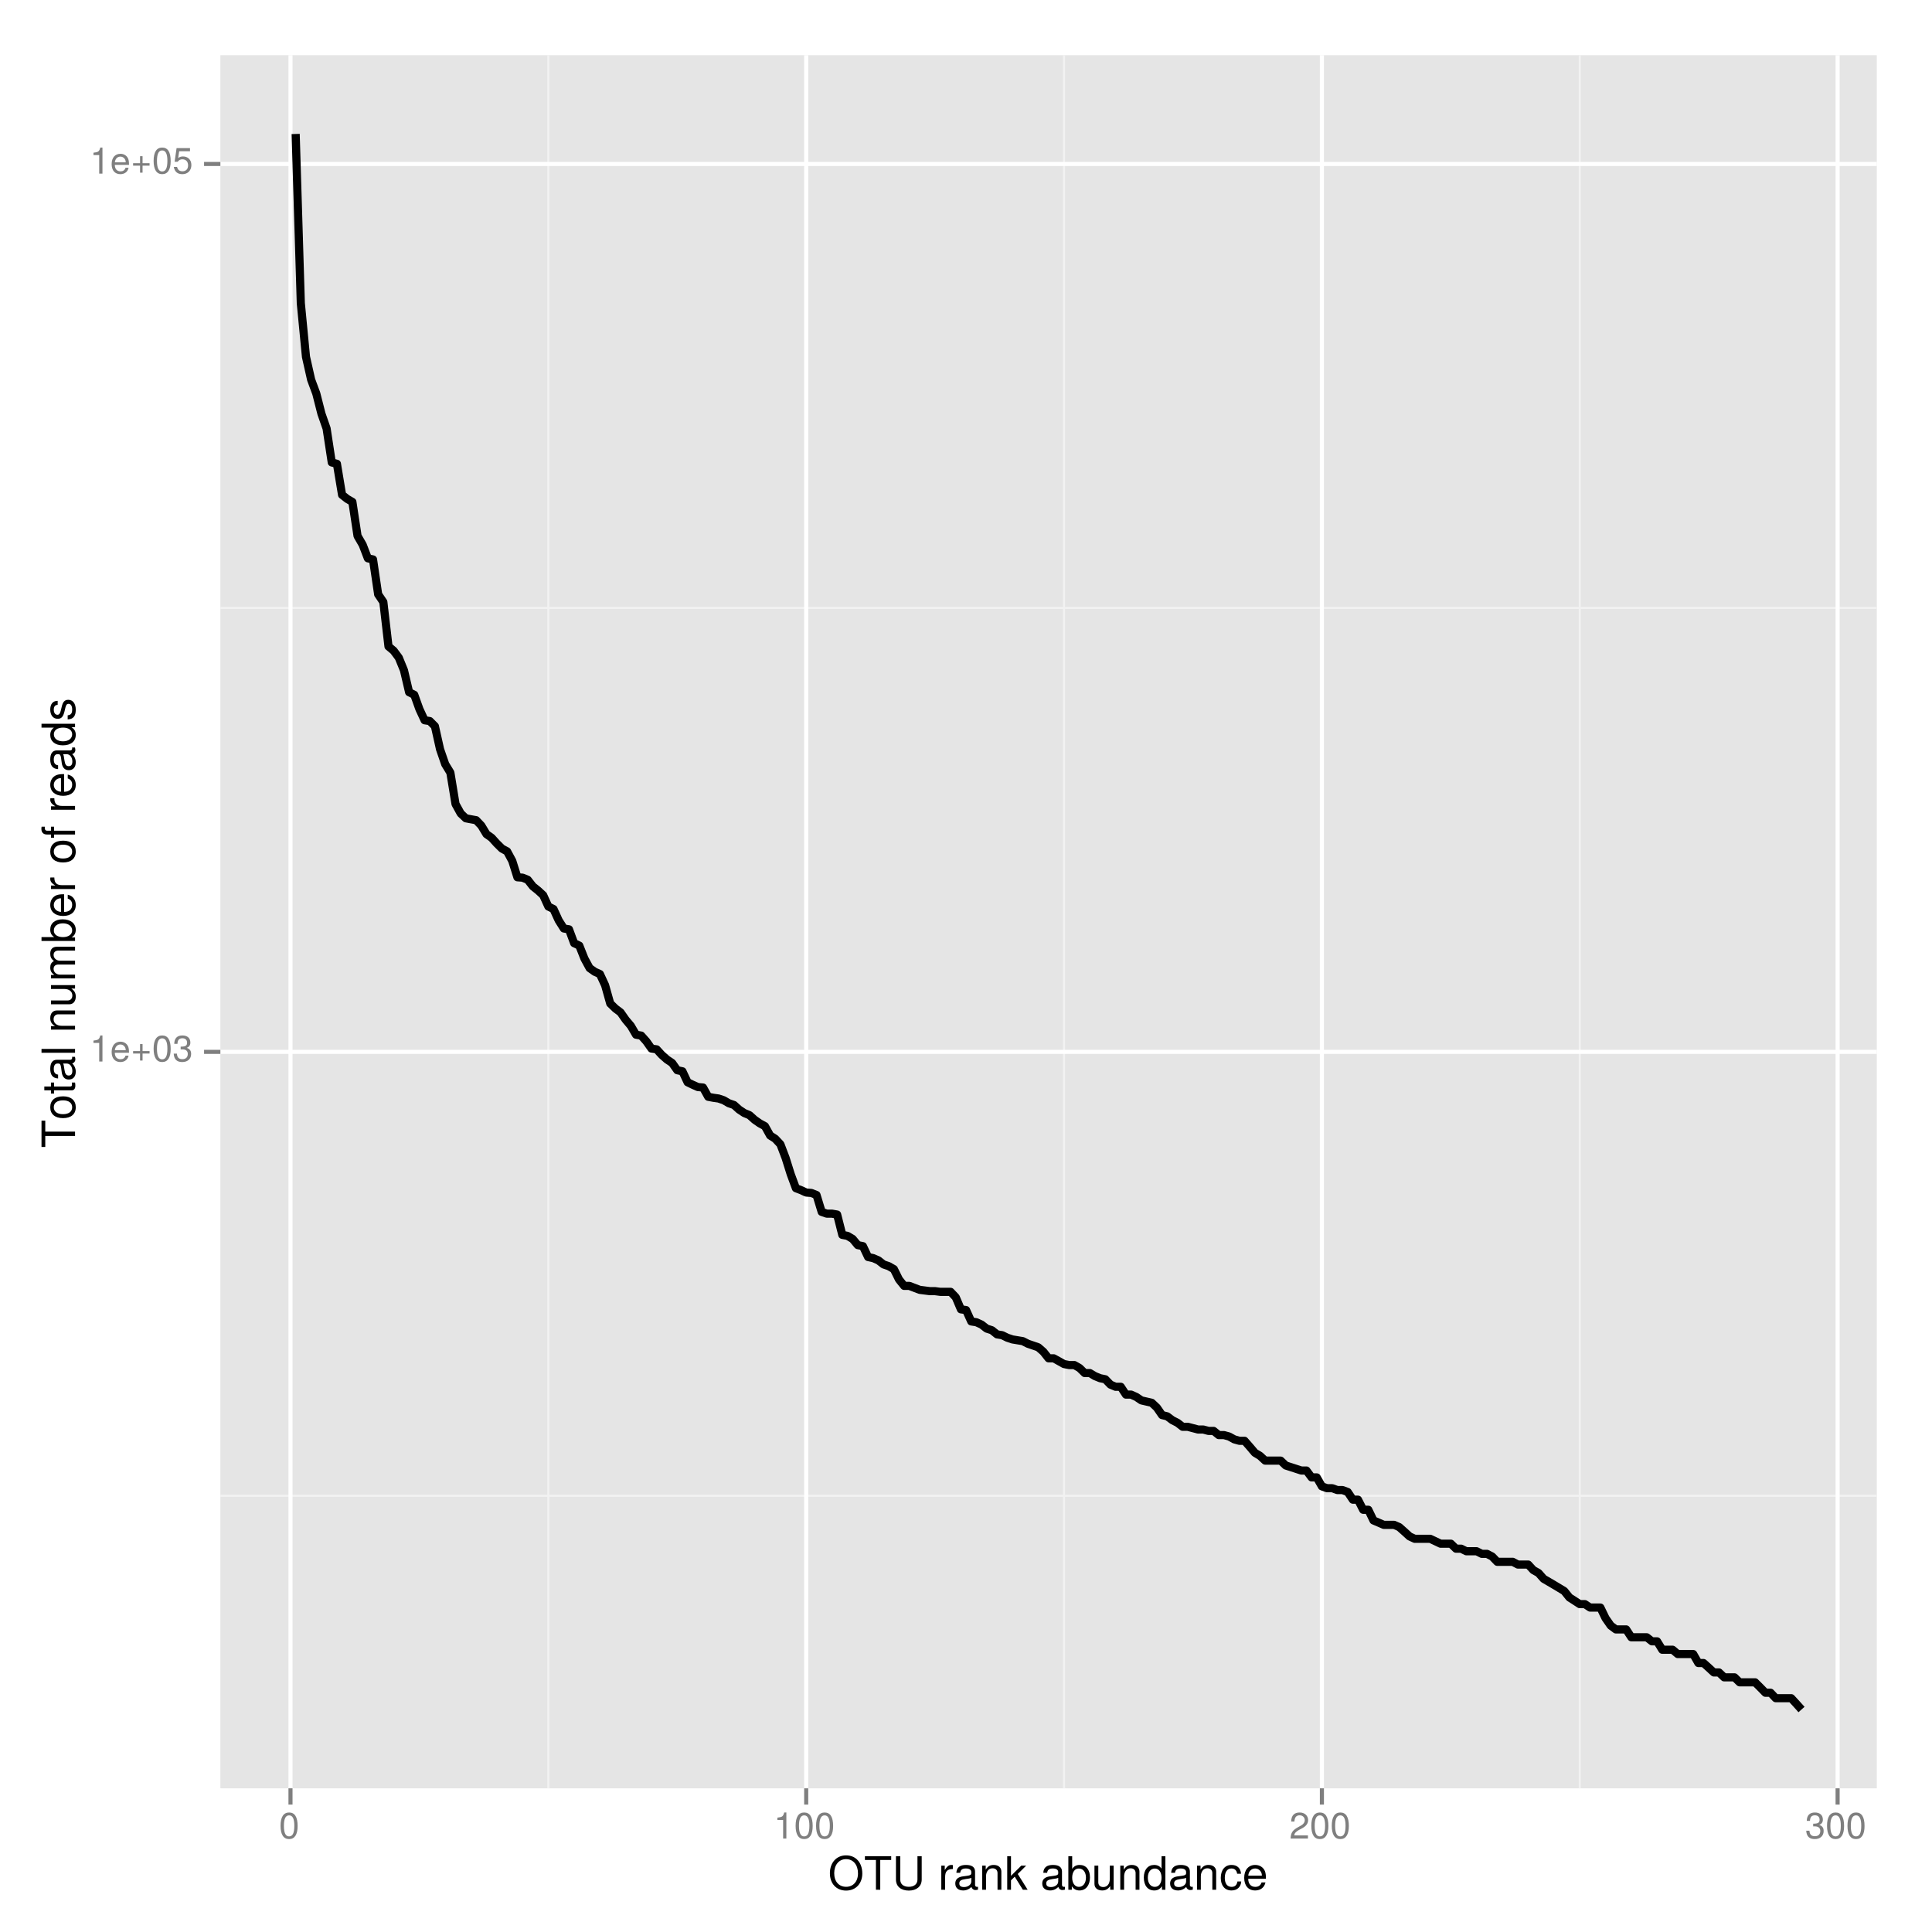 <?xml version="1.0" encoding="UTF-8"?>
<svg xmlns="http://www.w3.org/2000/svg" xmlns:xlink="http://www.w3.org/1999/xlink" width="504pt" height="504pt" viewBox="0 0 504 504" version="1.1">
<defs>
<g>
<symbol overflow="visible" id="glyph0-0">
<path style="stroke:none;" d=""/>
</symbol>
<symbol overflow="visible" id="glyph0-1">
<path style="stroke:none;" d="M 3.328 0 L 3.328 -6.797 L 2.766 -6.797 C 2.469 -5.75 2.281 -5.609 0.984 -5.453 L 0.984 -4.844 L 2.484 -4.844 L 2.484 0 Z "/>
</symbol>
<symbol overflow="visible" id="glyph0-2">
<path style="stroke:none;" d="M 4.922 -2.281 C 4.922 -3.016 4.859 -3.469 4.719 -3.844 C 4.391 -4.672 3.625 -5.172 2.688 -5.172 C 1.281 -5.172 0.391 -4.141 0.391 -2.484 C 0.391 -0.828 1.25 0.141 2.672 0.141 C 3.812 0.141 4.609 -0.516 4.812 -1.531 L 4.016 -1.531 C 3.797 -0.859 3.344 -0.594 2.703 -0.594 C 1.859 -0.594 1.234 -1.125 1.219 -2.281 Z M 4.062 -3 C 4.062 -3 4.062 -2.953 4.062 -2.938 L 1.234 -2.938 C 1.312 -3.828 1.875 -4.438 2.672 -4.438 C 3.469 -4.438 4.062 -3.781 4.062 -3 Z "/>
</symbol>
<symbol overflow="visible" id="glyph0-3">
<path style="stroke:none;" d="M 4.953 -2.078 L 4.953 -2.719 L 3.125 -2.719 L 3.125 -4.547 L 2.469 -4.547 L 2.469 -2.719 L 0.656 -2.719 L 0.656 -2.078 L 2.469 -2.078 L 2.469 -0.25 L 3.125 -0.25 L 3.125 -2.078 Z "/>
</symbol>
<symbol overflow="visible" id="glyph0-4">
<path style="stroke:none;" d="M 4.859 -3.266 C 4.859 -5.625 4.109 -6.797 2.641 -6.797 C 1.172 -6.797 0.406 -5.609 0.406 -3.328 C 0.406 -1.031 1.188 0.141 2.641 0.141 C 4.078 0.141 4.859 -1.031 4.859 -3.266 Z M 4 -3.344 C 4 -1.422 3.562 -0.562 2.625 -0.562 C 1.734 -0.562 1.281 -1.453 1.281 -3.312 C 1.281 -5.188 1.734 -6.047 2.641 -6.047 C 3.547 -6.047 4 -5.172 4 -3.344 Z "/>
</symbol>
<symbol overflow="visible" id="glyph0-5">
<path style="stroke:none;" d="M 4.859 -1.969 C 4.859 -2.797 4.516 -3.281 3.703 -3.562 C 4.344 -3.812 4.656 -4.25 4.656 -4.938 C 4.656 -6.109 3.875 -6.797 2.578 -6.797 C 1.203 -6.797 0.484 -6.047 0.453 -4.609 L 1.297 -4.609 C 1.312 -5.609 1.734 -6.062 2.594 -6.062 C 3.344 -6.062 3.797 -5.625 3.797 -4.906 C 3.797 -4.172 3.469 -3.875 2.125 -3.875 L 2.125 -3.172 L 2.578 -3.172 C 3.516 -3.172 3.984 -2.719 3.984 -1.969 C 3.984 -1.109 3.469 -0.609 2.578 -0.609 C 1.656 -0.609 1.203 -1.062 1.156 -2.047 L 0.312 -2.047 C 0.406 -0.531 1.156 0.141 2.547 0.141 C 3.953 0.141 4.859 -0.688 4.859 -1.969 Z "/>
</symbol>
<symbol overflow="visible" id="glyph0-6">
<path style="stroke:none;" d="M 4.922 -2.25 C 4.922 -3.594 4.031 -4.484 2.719 -4.484 C 2.25 -4.484 1.859 -4.359 1.469 -4.062 L 1.734 -5.828 L 4.562 -5.828 L 4.562 -6.656 L 1.062 -6.656 L 0.547 -3.094 L 1.328 -3.094 C 1.719 -3.562 2.047 -3.734 2.578 -3.734 C 3.484 -3.734 4.062 -3.141 4.062 -2.141 C 4.062 -1.156 3.484 -0.609 2.578 -0.609 C 1.828 -0.609 1.375 -0.984 1.188 -1.75 L 0.328 -1.75 C 0.609 -0.391 1.375 0.141 2.594 0.141 C 3.969 0.141 4.922 -0.812 4.922 -2.25 Z "/>
</symbol>
<symbol overflow="visible" id="glyph0-7">
<path style="stroke:none;" d="M 4.906 -4.812 C 4.906 -5.953 4.016 -6.797 2.719 -6.797 C 1.328 -6.797 0.531 -6.094 0.484 -4.438 L 1.328 -4.438 C 1.391 -5.578 1.859 -6.062 2.703 -6.062 C 3.469 -6.062 4.031 -5.516 4.031 -4.781 C 4.031 -4.25 3.719 -3.797 3.125 -3.438 L 2.234 -2.938 C 0.812 -2.141 0.406 -1.5 0.328 0 L 4.859 0 L 4.859 -0.828 L 1.281 -0.828 C 1.359 -1.391 1.672 -1.75 2.5 -2.234 L 3.469 -2.75 C 4.406 -3.266 4.906 -3.969 4.906 -4.812 Z "/>
</symbol>
<symbol overflow="visible" id="glyph1-0">
<path style="stroke:none;" d=""/>
</symbol>
<symbol overflow="visible" id="glyph1-1">
<path style="stroke:none;" d="M 8.906 -4.234 C 8.906 -7.062 7.234 -8.969 4.672 -8.969 C 2.156 -8.969 0.453 -7.047 0.453 -4.312 C 0.453 -1.578 2.156 0.219 4.688 0.219 C 7.25 0.219 8.906 -1.672 8.906 -4.234 Z M 7.781 -4.266 C 7.781 -2.141 6.531 -0.766 4.688 -0.766 C 2.812 -0.766 1.578 -2.141 1.578 -4.312 C 1.578 -6.469 2.812 -7.984 4.672 -7.984 C 6.562 -7.984 7.781 -6.469 7.781 -4.266 Z "/>
</symbol>
<symbol overflow="visible" id="glyph1-2">
<path style="stroke:none;" d="M 7.109 -7.766 L 7.109 -8.75 L 0.25 -8.75 L 0.25 -7.766 L 3.125 -7.766 L 3.125 0 L 4.25 0 L 4.25 -7.766 Z "/>
</symbol>
<symbol overflow="visible" id="glyph1-3">
<path style="stroke:none;" d="M 7.734 -2.656 L 7.734 -8.75 L 6.625 -8.75 L 6.625 -2.656 C 6.625 -1.484 5.766 -0.766 4.375 -0.766 C 3.062 -0.766 2.141 -1.391 2.141 -2.656 L 2.141 -8.75 L 1.016 -8.75 L 1.016 -2.656 C 1.016 -0.891 2.297 0.219 4.375 0.219 C 6.422 0.219 7.734 -0.906 7.734 -2.656 Z "/>
</symbol>
<symbol overflow="visible" id="glyph1-4">
<path style="stroke:none;" d=""/>
</symbol>
<symbol overflow="visible" id="glyph1-5">
<path style="stroke:none;" d="M 3.859 -5.406 L 3.859 -6.438 C 3.688 -6.453 3.594 -6.469 3.469 -6.469 C 2.812 -6.469 2.328 -6.078 1.75 -5.141 L 1.75 -6.281 L 0.844 -6.281 L 0.844 0 L 1.844 0 L 1.844 -3.266 C 1.844 -4.688 2.297 -5.391 3.859 -5.406 Z "/>
</symbol>
<symbol overflow="visible" id="glyph1-6">
<path style="stroke:none;" d="M 6.422 -0.031 L 6.422 -0.781 C 6.312 -0.75 6.266 -0.75 6.203 -0.75 C 5.859 -0.75 5.656 -0.938 5.656 -1.25 L 5.656 -4.75 C 5.656 -5.875 4.844 -6.469 3.297 -6.469 C 1.781 -6.469 0.844 -5.875 0.781 -4.422 L 1.781 -4.422 C 1.875 -5.203 2.328 -5.547 3.266 -5.547 C 4.156 -5.547 4.672 -5.203 4.672 -4.609 L 4.672 -4.344 C 4.672 -3.922 4.422 -3.75 3.625 -3.641 C 2.203 -3.469 1.984 -3.422 1.609 -3.266 C 0.875 -2.969 0.5 -2.406 0.5 -1.625 C 0.5 -0.484 1.297 0.188 2.562 0.188 C 3.375 0.188 4.156 -0.156 4.703 -0.75 C 4.812 -0.266 5.25 0.078 5.734 0.078 C 5.938 0.078 6.094 0.062 6.422 -0.031 Z M 4.672 -2.172 C 4.672 -1.266 3.75 -0.703 2.781 -0.703 C 2 -0.703 1.547 -0.969 1.547 -1.656 C 1.547 -2.312 1.984 -2.609 3.062 -2.766 C 4.109 -2.906 4.328 -2.953 4.672 -3.109 Z "/>
</symbol>
<symbol overflow="visible" id="glyph1-7">
<path style="stroke:none;" d="M 5.844 0 L 5.844 -4.75 C 5.844 -5.797 5.062 -6.469 3.859 -6.469 C 2.922 -6.469 2.312 -6.109 1.766 -5.234 L 1.766 -6.281 L 0.844 -6.281 L 0.844 0 L 1.844 0 L 1.844 -3.469 C 1.844 -4.75 2.531 -5.594 3.547 -5.594 C 4.344 -5.594 4.844 -5.109 4.844 -4.359 L 4.844 0 Z "/>
</symbol>
<symbol overflow="visible" id="glyph1-8">
<path style="stroke:none;" d="M 6.031 0 L 3.453 -4.109 L 5.641 -6.281 L 4.359 -6.281 L 1.688 -3.625 L 1.688 -8.75 L 0.703 -8.75 L 0.703 0 L 1.688 0 L 1.688 -2.453 L 2.656 -3.406 L 4.781 0 Z "/>
</symbol>
<symbol overflow="visible" id="glyph1-9">
<path style="stroke:none;" d="M 6.281 -3.219 C 6.281 -5.25 5.25 -6.469 3.594 -6.469 C 2.719 -6.469 2.109 -6.141 1.641 -5.438 L 1.641 -8.75 L 0.641 -8.75 L 0.641 0 L 1.547 0 L 1.547 -0.906 C 2.031 -0.172 2.656 0.188 3.547 0.188 C 5.203 0.188 6.281 -1.172 6.281 -3.219 Z M 5.234 -3.156 C 5.234 -1.734 4.484 -0.75 3.391 -0.75 C 2.344 -0.75 1.641 -1.719 1.641 -3.141 C 1.641 -4.625 2.344 -5.578 3.391 -5.531 C 4.516 -5.531 5.234 -4.562 5.234 -3.156 Z "/>
</symbol>
<symbol overflow="visible" id="glyph1-10">
<path style="stroke:none;" d="M 5.781 0 L 5.781 -6.281 L 4.781 -6.281 L 4.781 -2.812 C 4.781 -1.531 4.109 -0.703 3.078 -0.703 C 2.281 -0.703 1.781 -1.172 1.781 -1.938 L 1.781 -6.281 L 0.781 -6.281 L 0.781 -1.531 C 0.781 -0.484 1.562 0.188 2.781 0.188 C 3.703 0.188 4.297 -0.141 4.891 -0.969 L 4.891 0 Z "/>
</symbol>
<symbol overflow="visible" id="glyph1-11">
<path style="stroke:none;" d="M 5.938 0 L 5.938 -8.75 L 4.938 -8.75 L 4.938 -5.5 C 4.531 -6.125 3.859 -6.469 3.016 -6.469 C 1.375 -6.469 0.312 -5.203 0.312 -3.203 C 0.312 -1.078 1.359 0.188 3.047 0.188 C 3.906 0.188 4.516 -0.141 5.047 -0.922 L 5.047 0 Z M 4.938 -3.125 C 4.938 -1.672 4.25 -0.75 3.188 -0.75 C 2.094 -0.75 1.359 -1.688 1.359 -3.141 C 1.359 -4.609 2.094 -5.531 3.188 -5.531 C 4.266 -5.531 4.938 -4.578 4.938 -3.125 Z "/>
</symbol>
<symbol overflow="visible" id="glyph1-12">
<path style="stroke:none;" d="M 5.719 -2.156 L 4.719 -2.156 C 4.547 -1.156 4.031 -0.75 3.188 -0.75 C 2.078 -0.75 1.422 -1.594 1.422 -3.078 C 1.422 -4.656 2.062 -5.547 3.156 -5.547 C 4 -5.547 4.531 -5.047 4.641 -4.172 L 5.656 -4.172 C 5.531 -5.719 4.578 -6.469 3.172 -6.469 C 1.469 -6.469 0.375 -5.172 0.375 -3.078 C 0.375 -1.062 1.453 0.188 3.156 0.188 C 4.656 0.188 5.609 -0.719 5.719 -2.156 Z "/>
</symbol>
<symbol overflow="visible" id="glyph1-13">
<path style="stroke:none;" d="M 6.156 -2.859 C 6.156 -3.766 6.078 -4.344 5.906 -4.812 C 5.5 -5.844 4.531 -6.469 3.359 -6.469 C 1.609 -6.469 0.484 -5.172 0.484 -3.109 C 0.484 -1.047 1.578 0.188 3.344 0.188 C 4.781 0.188 5.766 -0.641 6.031 -1.906 L 5.016 -1.906 C 4.734 -1.078 4.172 -0.75 3.375 -0.75 C 2.328 -0.75 1.547 -1.422 1.531 -2.859 Z M 5.094 -3.75 C 5.094 -3.75 5.094 -3.703 5.078 -3.672 L 1.547 -3.672 C 1.625 -4.781 2.344 -5.547 3.344 -5.547 C 4.328 -5.547 5.094 -4.734 5.094 -3.75 Z "/>
</symbol>
<symbol overflow="visible" id="glyph2-0">
<path style="stroke:none;" d=""/>
</symbol>
<symbol overflow="visible" id="glyph2-1">
<path style="stroke:none;" d="M -7.766 -7.109 L -8.75 -7.109 L -8.75 -0.25 L -7.766 -0.25 L -7.766 -3.125 L 0 -3.125 L 0 -4.25 L -7.766 -4.25 Z "/>
</symbol>
<symbol overflow="visible" id="glyph2-2">
<path style="stroke:none;" d="M -3.094 -6.125 C -5.266 -6.125 -6.469 -5.078 -6.469 -3.266 C -6.469 -1.5 -5.25 -0.438 -3.141 -0.438 C -1.031 -0.438 0.188 -1.484 0.188 -3.281 C 0.188 -5.047 -1.031 -6.125 -3.094 -6.125 Z M -3.109 -5.078 C -1.625 -5.078 -0.75 -4.375 -0.75 -3.281 C -0.75 -2.156 -1.625 -1.469 -3.141 -1.469 C -4.656 -1.469 -5.547 -2.156 -5.547 -3.281 C -5.547 -4.406 -4.672 -5.078 -3.109 -5.078 Z "/>
</symbol>
<symbol overflow="visible" id="glyph2-3">
<path style="stroke:none;" d="M 0 -3.047 L -0.844 -3.047 C -0.797 -2.922 -0.797 -2.766 -0.797 -2.562 C -0.797 -2.141 -0.906 -2.016 -1.359 -2.016 L -5.469 -2.016 L -5.469 -3.047 L -6.281 -3.047 L -6.281 -2.016 L -8.016 -2.016 L -8.016 -1.016 L -6.281 -1.016 L -6.281 -0.172 L -5.469 -0.172 L -5.469 -1.016 L -0.906 -1.016 C -0.281 -1.016 0.078 -1.453 0.078 -2.234 C 0.078 -2.469 0.062 -2.719 0 -3.047 Z "/>
</symbol>
<symbol overflow="visible" id="glyph2-4">
<path style="stroke:none;" d="M -0.031 -6.422 L -0.781 -6.422 C -0.75 -6.312 -0.75 -6.266 -0.75 -6.203 C -0.75 -5.859 -0.938 -5.656 -1.25 -5.656 L -4.75 -5.656 C -5.875 -5.656 -6.469 -4.844 -6.469 -3.297 C -6.469 -1.781 -5.875 -0.844 -4.422 -0.781 L -4.422 -1.781 C -5.203 -1.875 -5.547 -2.328 -5.547 -3.266 C -5.547 -4.156 -5.203 -4.672 -4.609 -4.672 L -4.344 -4.672 C -3.922 -4.672 -3.75 -4.422 -3.641 -3.625 C -3.469 -2.203 -3.422 -1.984 -3.266 -1.609 C -2.969 -0.875 -2.406 -0.5 -1.625 -0.5 C -0.484 -0.5 0.188 -1.297 0.188 -2.562 C 0.188 -3.375 -0.156 -4.156 -0.75 -4.703 C -0.266 -4.812 0.078 -5.25 0.078 -5.734 C 0.078 -5.938 0.062 -6.094 -0.031 -6.422 Z M -2.172 -4.672 C -1.266 -4.672 -0.703 -3.75 -0.703 -2.781 C -0.703 -2 -0.969 -1.547 -1.656 -1.547 C -2.312 -1.547 -2.609 -1.984 -2.766 -3.062 C -2.906 -4.109 -2.953 -4.328 -3.109 -4.672 Z "/>
</symbol>
<symbol overflow="visible" id="glyph2-5">
<path style="stroke:none;" d="M 0 -1.812 L -8.75 -1.812 L -8.75 -0.812 L 0 -0.812 Z "/>
</symbol>
<symbol overflow="visible" id="glyph2-6">
<path style="stroke:none;" d=""/>
</symbol>
<symbol overflow="visible" id="glyph2-7">
<path style="stroke:none;" d="M 0 -5.844 L -4.75 -5.844 C -5.797 -5.844 -6.469 -5.062 -6.469 -3.859 C -6.469 -2.922 -6.109 -2.312 -5.234 -1.766 L -6.281 -1.766 L -6.281 -0.844 L 0 -0.844 L 0 -1.844 L -3.469 -1.844 C -4.75 -1.844 -5.594 -2.531 -5.594 -3.547 C -5.594 -4.344 -5.109 -4.844 -4.359 -4.844 L 0 -4.844 Z "/>
</symbol>
<symbol overflow="visible" id="glyph2-8">
<path style="stroke:none;" d="M 0 -5.781 L -6.281 -5.781 L -6.281 -4.781 L -2.812 -4.781 C -1.531 -4.781 -0.703 -4.109 -0.703 -3.078 C -0.703 -2.281 -1.172 -1.781 -1.938 -1.781 L -6.281 -1.781 L -6.281 -0.781 L -1.531 -0.781 C -0.484 -0.781 0.188 -1.562 0.188 -2.781 C 0.188 -3.703 -0.141 -4.297 -0.969 -4.891 L 0 -4.891 Z "/>
</symbol>
<symbol overflow="visible" id="glyph2-9">
<path style="stroke:none;" d="M 0 -9.125 L -4.719 -9.125 C -5.844 -9.125 -6.469 -8.5 -6.469 -7.312 C -6.469 -6.484 -6.219 -5.969 -5.516 -5.391 C -6.188 -5.016 -6.469 -4.516 -6.469 -3.703 C -6.469 -2.859 -6.156 -2.297 -5.406 -1.766 L -6.281 -1.766 L -6.281 -0.859 L 0 -0.859 L 0 -1.844 L -3.953 -1.844 C -4.859 -1.844 -5.594 -2.516 -5.594 -3.328 C -5.594 -4.062 -5.141 -4.484 -4.328 -4.484 L 0 -4.484 L 0 -5.484 L -3.953 -5.484 C -4.859 -5.484 -5.594 -6.156 -5.594 -6.969 C -5.594 -7.703 -5.125 -8.125 -4.328 -8.125 L 0 -8.125 Z "/>
</symbol>
<symbol overflow="visible" id="glyph2-10">
<path style="stroke:none;" d="M -3.219 -6.281 C -5.25 -6.281 -6.469 -5.25 -6.469 -3.594 C -6.469 -2.719 -6.141 -2.109 -5.438 -1.641 L -8.75 -1.641 L -8.75 -0.641 L 0 -0.641 L 0 -1.547 L -0.906 -1.547 C -0.172 -2.031 0.188 -2.656 0.188 -3.547 C 0.188 -5.203 -1.172 -6.281 -3.219 -6.281 Z M -3.156 -5.234 C -1.734 -5.234 -0.75 -4.484 -0.75 -3.391 C -0.75 -2.344 -1.719 -1.641 -3.141 -1.641 C -4.625 -1.641 -5.578 -2.344 -5.531 -3.391 C -5.531 -4.516 -4.562 -5.234 -3.156 -5.234 Z "/>
</symbol>
<symbol overflow="visible" id="glyph2-11">
<path style="stroke:none;" d="M -2.859 -6.156 C -3.766 -6.156 -4.344 -6.078 -4.812 -5.906 C -5.844 -5.5 -6.469 -4.531 -6.469 -3.359 C -6.469 -1.609 -5.172 -0.484 -3.109 -0.484 C -1.047 -0.484 0.188 -1.578 0.188 -3.344 C 0.188 -4.781 -0.641 -5.766 -1.906 -6.031 L -1.906 -5.016 C -1.078 -4.734 -0.75 -4.172 -0.75 -3.375 C -0.75 -2.328 -1.422 -1.547 -2.859 -1.531 Z M -3.75 -5.094 C -3.75 -5.094 -3.703 -5.094 -3.672 -5.078 L -3.672 -1.547 C -4.781 -1.625 -5.547 -2.344 -5.547 -3.344 C -5.547 -4.328 -4.734 -5.094 -3.75 -5.094 Z "/>
</symbol>
<symbol overflow="visible" id="glyph2-12">
<path style="stroke:none;" d="M -5.406 -3.859 L -6.438 -3.859 C -6.453 -3.688 -6.469 -3.594 -6.469 -3.469 C -6.469 -2.812 -6.078 -2.328 -5.141 -1.75 L -6.281 -1.75 L -6.281 -0.844 L 0 -0.844 L 0 -1.844 L -3.266 -1.844 C -4.688 -1.844 -5.391 -2.297 -5.406 -3.859 Z "/>
</symbol>
<symbol overflow="visible" id="glyph2-13">
<path style="stroke:none;" d="M -5.469 -3.094 L -6.281 -3.094 L -6.281 -2.047 L -7.266 -2.047 C -7.688 -2.047 -7.906 -2.297 -7.906 -2.75 C -7.906 -2.828 -7.906 -2.875 -7.891 -3.094 L -8.719 -3.094 C -8.766 -2.875 -8.781 -2.734 -8.781 -2.531 C -8.781 -1.609 -8.25 -1.062 -7.359 -1.062 L -6.281 -1.062 L -6.281 -0.219 L -5.469 -0.219 L -5.469 -1.062 L 0 -1.062 L 0 -2.047 L -5.469 -2.047 Z "/>
</symbol>
<symbol overflow="visible" id="glyph2-14">
<path style="stroke:none;" d="M 0 -5.938 L -8.75 -5.938 L -8.75 -4.938 L -5.5 -4.938 C -6.125 -4.531 -6.469 -3.859 -6.469 -3.016 C -6.469 -1.375 -5.203 -0.312 -3.203 -0.312 C -1.078 -0.312 0.188 -1.359 0.188 -3.047 C 0.188 -3.906 -0.141 -4.516 -0.922 -5.047 L 0 -5.047 Z M -3.125 -4.938 C -1.672 -4.938 -0.75 -4.25 -0.75 -3.188 C -0.75 -2.094 -1.688 -1.359 -3.141 -1.359 C -4.609 -1.359 -5.531 -2.094 -5.531 -3.188 C -5.531 -4.266 -4.578 -4.938 -3.125 -4.938 Z "/>
</symbol>
<symbol overflow="visible" id="glyph2-15">
<path style="stroke:none;" d="M -1.766 -5.516 C -2.703 -5.516 -3.172 -4.984 -3.469 -3.734 L -3.703 -2.766 C -3.891 -1.953 -4.156 -1.609 -4.594 -1.609 C -5.172 -1.609 -5.547 -2.125 -5.547 -2.938 C -5.547 -3.75 -5.203 -4.172 -4.531 -4.203 L -4.531 -5.25 C -5.766 -5.25 -6.469 -4.422 -6.469 -2.969 C -6.469 -1.516 -5.719 -0.562 -4.547 -0.562 C -3.562 -0.562 -3.094 -1.062 -2.734 -2.562 L -2.516 -3.484 C -2.344 -4.188 -2.141 -4.469 -1.688 -4.469 C -1.094 -4.469 -0.75 -3.875 -0.75 -3 C -0.75 -2.094 -0.953 -1.594 -1.922 -1.469 L -1.922 -0.406 C -0.469 -0.453 0.188 -1.266 0.188 -2.922 C 0.188 -4.5 -0.547 -5.516 -1.766 -5.516 Z "/>
</symbol>
</g>
<clipPath id="clip1">
  <path d="M 57.488 14.398 L 490 14.398 L 490 467 L 57.488 467 Z "/>
</clipPath>
<clipPath id="clip2">
  <path d="M 57.488 389 L 490 389 L 490 391 L 57.488 391 Z "/>
</clipPath>
<clipPath id="clip3">
  <path d="M 57.488 158 L 490 158 L 490 159 L 57.488 159 Z "/>
</clipPath>
<clipPath id="clip4">
  <path d="M 142 14.398 L 144 14.398 L 144 467 L 142 467 Z "/>
</clipPath>
<clipPath id="clip5">
  <path d="M 277 14.398 L 278 14.398 L 278 467 L 277 467 Z "/>
</clipPath>
<clipPath id="clip6">
  <path d="M 411 14.398 L 413 14.398 L 413 467 L 411 467 Z "/>
</clipPath>
<clipPath id="clip7">
  <path d="M 57.488 273 L 490.602 273 L 490.602 275 L 57.488 275 Z "/>
</clipPath>
<clipPath id="clip8">
  <path d="M 57.488 42 L 490.602 42 L 490.602 44 L 57.488 44 Z "/>
</clipPath>
<clipPath id="clip9">
  <path d="M 75 14.398 L 77 14.398 L 77 467.512 L 75 467.512 Z "/>
</clipPath>
<clipPath id="clip10">
  <path d="M 209 14.398 L 211 14.398 L 211 467.512 L 209 467.512 Z "/>
</clipPath>
<clipPath id="clip11">
  <path d="M 344 14.398 L 346 14.398 L 346 467.512 L 344 467.512 Z "/>
</clipPath>
<clipPath id="clip12">
  <path d="M 478 14.398 L 480 14.398 L 480 467.512 L 478 467.512 Z "/>
</clipPath>
</defs>
<g id="surface238">
<rect x="0" y="0" width="504" height="504" style="fill:rgb(100%,100%,100%);fill-opacity:1;stroke:none;"/>
<rect x="0" y="0" width="504" height="504" style="fill:rgb(100%,100%,100%);fill-opacity:1;stroke:none;"/>
<path style="fill:none;stroke-width:1.063;stroke-linecap:round;stroke-linejoin:round;stroke:rgb(100%,100%,100%);stroke-opacity:1;stroke-miterlimit:10;" d="M 0 504 L 504 504 L 504 0 L 0 0 Z "/>
<g clip-path="url(#clip1)" clip-rule="nonzero">
<path style=" stroke:none;fill-rule:nonzero;fill:rgb(89.804%,89.804%,89.804%);fill-opacity:1;" d="M 57.488 466.512 L 489.602 466.512 L 489.602 14.398 L 57.488 14.398 Z "/>
</g>
<g clip-path="url(#clip2)" clip-rule="nonzero">
<path style="fill:none;stroke-width:0.531;stroke-linecap:butt;stroke-linejoin:round;stroke:rgb(94.902%,94.902%,94.902%);stroke-opacity:1;stroke-miterlimit:10;" d="M 57.488 390.203 L 489.602 390.203 "/>
</g>
<g clip-path="url(#clip3)" clip-rule="nonzero">
<path style="fill:none;stroke-width:0.531;stroke-linecap:butt;stroke-linejoin:round;stroke:rgb(94.902%,94.902%,94.902%);stroke-opacity:1;stroke-miterlimit:10;" d="M 57.488 158.582 L 489.602 158.582 "/>
</g>
<g clip-path="url(#clip4)" clip-rule="nonzero">
<path style="fill:none;stroke-width:0.531;stroke-linecap:butt;stroke-linejoin:round;stroke:rgb(94.902%,94.902%,94.902%);stroke-opacity:1;stroke-miterlimit:10;" d="M 143.047 466.512 L 143.047 14.398 "/>
</g>
<g clip-path="url(#clip5)" clip-rule="nonzero">
<path style="fill:none;stroke-width:0.531;stroke-linecap:butt;stroke-linejoin:round;stroke:rgb(94.902%,94.902%,94.902%);stroke-opacity:1;stroke-miterlimit:10;" d="M 277.578 466.512 L 277.578 14.398 "/>
</g>
<g clip-path="url(#clip6)" clip-rule="nonzero">
<path style="fill:none;stroke-width:0.531;stroke-linecap:butt;stroke-linejoin:round;stroke:rgb(94.902%,94.902%,94.902%);stroke-opacity:1;stroke-miterlimit:10;" d="M 412.109 466.512 L 412.109 14.398 "/>
</g>
<g clip-path="url(#clip7)" clip-rule="nonzero">
<path style="fill:none;stroke-width:1.063;stroke-linecap:butt;stroke-linejoin:round;stroke:rgb(100%,100%,100%);stroke-opacity:1;stroke-miterlimit:10;" d="M 57.488 274.395 L 489.602 274.395 "/>
</g>
<g clip-path="url(#clip8)" clip-rule="nonzero">
<path style="fill:none;stroke-width:1.063;stroke-linecap:butt;stroke-linejoin:round;stroke:rgb(100%,100%,100%);stroke-opacity:1;stroke-miterlimit:10;" d="M 57.488 42.773 L 489.602 42.773 "/>
</g>
<g clip-path="url(#clip9)" clip-rule="nonzero">
<path style="fill:none;stroke-width:1.063;stroke-linecap:butt;stroke-linejoin:round;stroke:rgb(100%,100%,100%);stroke-opacity:1;stroke-miterlimit:10;" d="M 75.781 466.512 L 75.781 14.398 "/>
</g>
<g clip-path="url(#clip10)" clip-rule="nonzero">
<path style="fill:none;stroke-width:1.063;stroke-linecap:butt;stroke-linejoin:round;stroke:rgb(100%,100%,100%);stroke-opacity:1;stroke-miterlimit:10;" d="M 210.312 466.512 L 210.312 14.398 "/>
</g>
<g clip-path="url(#clip11)" clip-rule="nonzero">
<path style="fill:none;stroke-width:1.063;stroke-linecap:butt;stroke-linejoin:round;stroke:rgb(100%,100%,100%);stroke-opacity:1;stroke-miterlimit:10;" d="M 344.844 466.512 L 344.844 14.398 "/>
</g>
<g clip-path="url(#clip12)" clip-rule="nonzero">
<path style="fill:none;stroke-width:1.063;stroke-linecap:butt;stroke-linejoin:round;stroke:rgb(100%,100%,100%);stroke-opacity:1;stroke-miterlimit:10;" d="M 479.375 466.512 L 479.375 14.398 "/>
</g>
<path style="fill:none;stroke-width:2.126;stroke-linecap:butt;stroke-linejoin:round;stroke:rgb(0%,0%,0%);stroke-opacity:1;stroke-miterlimit:1;" d="M 77.129 34.949 L 78.473 79.094 L 79.82 93.078 L 81.164 99.039 L 82.508 102.652 L 83.855 107.934 L 85.199 111.781 L 86.547 120.633 L 87.891 120.992 L 89.234 129.094 L 90.582 130.152 L 91.926 130.934 L 93.273 139.816 L 94.617 142.137 L 95.961 145.641 L 97.309 145.941 L 98.652 155.051 L 100 157.039 L 101.344 168.633 L 102.688 169.75 L 104.035 171.566 L 105.379 174.855 L 106.727 180.582 L 108.07 181.25 L 109.414 184.992 L 110.762 187.891 L 112.105 188.098 L 113.453 189.445 L 114.797 195.457 L 116.141 199.352 L 117.488 201.559 L 118.832 209.746 L 120.18 212.195 L 121.523 213.469 L 122.867 213.723 L 124.215 213.965 L 125.559 215.375 L 126.906 217.602 L 128.25 218.555 L 129.594 220.035 L 130.941 221.367 L 132.285 222.09 L 133.633 224.586 L 134.977 228.855 L 136.32 228.957 L 137.668 229.508 L 139.012 231.227 L 140.359 232.305 L 141.703 233.539 L 143.047 236.48 L 144.395 237.148 L 145.738 240.086 L 147.086 242.215 L 148.43 242.43 L 149.773 246.047 L 151.121 246.68 L 152.465 250.066 L 153.812 252.547 L 155.156 253.5 L 156.5 254.102 L 157.848 257.004 L 159.191 261.781 L 160.539 263.09 L 161.883 264.105 L 163.227 266.027 L 164.574 267.625 L 165.918 269.922 L 167.266 270.152 L 168.609 271.652 L 169.953 273.547 L 171.301 273.742 L 172.645 275.203 L 173.992 276.395 L 175.336 277.293 L 176.68 279.191 L 178.027 279.469 L 179.371 282.332 L 180.719 282.984 L 182.062 283.582 L 183.406 283.703 L 184.754 286.121 L 186.098 286.375 L 187.445 286.566 L 188.789 287.02 L 190.133 287.801 L 191.48 288.262 L 192.824 289.469 L 194.172 290.359 L 195.516 290.914 L 196.859 292.117 L 198.207 293.055 L 199.551 293.789 L 200.898 296.215 L 202.242 297.074 L 203.586 298.516 L 204.934 302.051 L 206.277 306.324 L 207.625 309.965 L 208.969 310.477 L 210.312 311.098 L 211.66 311.203 L 213.004 311.73 L 214.352 316.145 L 215.695 316.605 L 217.039 316.605 L 218.387 316.84 L 219.73 322.141 L 221.078 322.398 L 222.422 323.191 L 223.766 324.809 L 225.113 325.082 L 226.457 327.918 L 227.805 328.211 L 229.148 328.801 L 230.492 329.848 L 231.84 330.305 L 233.184 331.078 L 234.531 333.785 L 235.875 335.453 L 237.219 335.453 L 238.566 335.965 L 239.91 336.48 L 241.258 336.652 L 242.602 336.824 L 243.945 336.824 L 245.293 337 L 247.984 337 L 249.328 338.418 L 250.672 341.566 L 252.02 341.758 L 253.363 344.723 L 254.707 344.93 L 256.055 345.547 L 257.398 346.59 L 258.746 347.016 L 260.09 348.094 L 261.434 348.312 L 262.781 348.973 L 264.125 349.418 L 265.473 349.641 L 266.816 349.863 L 268.16 350.547 L 269.508 351.004 L 270.852 351.469 L 272.199 352.648 L 273.543 354.344 L 274.887 354.344 L 276.234 355.09 L 277.578 355.844 L 278.926 356.102 L 280.27 356.102 L 281.613 356.871 L 282.961 358.184 L 284.305 358.184 L 285.652 358.988 L 286.996 359.535 L 288.34 359.809 L 289.688 361.203 L 291.031 361.77 L 292.379 361.77 L 293.723 363.812 L 295.066 363.812 L 296.414 364.41 L 297.758 365.32 L 299.105 365.629 L 300.449 365.938 L 301.793 367.195 L 303.141 369.145 L 304.484 369.477 L 305.832 370.484 L 307.176 371.168 L 308.52 372.211 L 309.867 372.211 L 311.211 372.566 L 312.559 372.922 L 313.902 372.922 L 315.246 373.277 L 316.594 373.277 L 317.938 374.367 L 319.285 374.367 L 320.629 374.738 L 321.973 375.48 L 323.32 375.859 L 324.664 375.859 L 326.012 377.395 L 327.355 378.98 L 328.699 379.789 L 330.047 381.031 L 334.082 381.031 L 335.426 382.305 L 336.773 382.738 L 338.117 383.172 L 339.465 383.613 L 340.809 383.613 L 342.152 385.41 L 343.5 385.41 L 344.844 387.75 L 346.191 388.23 L 347.535 388.23 L 348.879 388.715 L 350.227 388.715 L 351.57 389.207 L 352.918 391.219 L 354.262 391.219 L 355.605 393.852 L 356.953 393.852 L 358.297 396.633 L 359.645 397.207 L 360.988 397.789 L 363.68 397.789 L 365.023 398.375 L 366.371 399.574 L 367.715 400.801 L 369.059 401.426 L 373.098 401.426 L 374.441 402.059 L 375.785 402.699 L 378.477 402.699 L 379.824 404.004 L 381.168 404.004 L 382.512 404.672 L 385.203 404.672 L 386.551 405.348 L 387.895 405.348 L 389.238 406.031 L 390.586 407.43 L 394.621 407.43 L 395.965 408.141 L 398.656 408.141 L 400.004 409.598 L 401.348 410.344 L 402.691 411.867 L 404.039 412.648 L 405.383 413.441 L 406.73 414.246 L 408.074 415.062 L 409.418 416.738 L 410.766 417.598 L 412.109 418.473 L 413.457 418.473 L 414.801 419.363 L 417.492 419.363 L 418.836 422.133 L 420.184 424.066 L 421.527 425.062 L 424.219 425.062 L 425.562 427.117 L 429.598 427.117 L 430.945 428.176 L 432.289 428.176 L 433.637 430.363 L 436.324 430.363 L 437.672 431.492 L 441.707 431.492 L 443.051 433.832 L 444.398 433.832 L 445.742 435.047 L 447.09 436.289 L 448.434 436.289 L 449.777 437.562 L 452.469 437.562 L 453.816 438.867 L 457.852 438.867 L 459.195 440.207 L 460.543 441.586 L 461.887 441.586 L 463.23 443.004 L 467.27 443.004 L 468.613 444.461 L 469.957 445.961 "/>
<g style="fill:rgb(49.804%,49.804%,49.804%);fill-opacity:1;">
  <use xlink:href="#glyph0-1" x="23.398" y="276.914"/>
  <use xlink:href="#glyph0-2" x="28.732" y="276.914"/>
  <use xlink:href="#glyph0-3" x="34.066" y="276.914"/>
  <use xlink:href="#glyph0-4" x="39.669" y="276.914"/>
  <use xlink:href="#glyph0-5" x="45.003" y="276.914"/>
</g>
<g style="fill:rgb(49.804%,49.804%,49.804%);fill-opacity:1;">
  <use xlink:href="#glyph0-1" x="23.398" y="45.293"/>
  <use xlink:href="#glyph0-2" x="28.732" y="45.293"/>
  <use xlink:href="#glyph0-3" x="34.066" y="45.293"/>
  <use xlink:href="#glyph0-4" x="39.669" y="45.293"/>
  <use xlink:href="#glyph0-6" x="45.003" y="45.293"/>
</g>
<path style="fill:none;stroke-width:1.063;stroke-linecap:butt;stroke-linejoin:round;stroke:rgb(49.804%,49.804%,49.804%);stroke-opacity:1;stroke-miterlimit:10;" d="M 53.234 274.395 L 57.488 274.395 "/>
<path style="fill:none;stroke-width:1.063;stroke-linecap:butt;stroke-linejoin:round;stroke:rgb(49.804%,49.804%,49.804%);stroke-opacity:1;stroke-miterlimit:10;" d="M 53.234 42.773 L 57.488 42.773 "/>
<path style="fill:none;stroke-width:1.063;stroke-linecap:butt;stroke-linejoin:round;stroke:rgb(49.804%,49.804%,49.804%);stroke-opacity:1;stroke-miterlimit:10;" d="M 75.781 470.766 L 75.781 466.512 "/>
<path style="fill:none;stroke-width:1.063;stroke-linecap:butt;stroke-linejoin:round;stroke:rgb(49.804%,49.804%,49.804%);stroke-opacity:1;stroke-miterlimit:10;" d="M 210.312 470.766 L 210.312 466.512 "/>
<path style="fill:none;stroke-width:1.063;stroke-linecap:butt;stroke-linejoin:round;stroke:rgb(49.804%,49.804%,49.804%);stroke-opacity:1;stroke-miterlimit:10;" d="M 344.844 470.766 L 344.844 466.512 "/>
<path style="fill:none;stroke-width:1.063;stroke-linecap:butt;stroke-linejoin:round;stroke:rgb(49.804%,49.804%,49.804%);stroke-opacity:1;stroke-miterlimit:10;" d="M 479.375 470.766 L 479.375 466.512 "/>
<g style="fill:rgb(49.804%,49.804%,49.804%);fill-opacity:1;">
  <use xlink:href="#glyph0-4" x="72.781" y="479.621"/>
</g>
<g style="fill:rgb(49.804%,49.804%,49.804%);fill-opacity:1;">
  <use xlink:href="#glyph0-1" x="201.812" y="479.621"/>
  <use xlink:href="#glyph0-4" x="207.146" y="479.621"/>
  <use xlink:href="#glyph0-4" x="212.48" y="479.621"/>
</g>
<g style="fill:rgb(49.804%,49.804%,49.804%);fill-opacity:1;">
  <use xlink:href="#glyph0-7" x="336.344" y="479.621"/>
  <use xlink:href="#glyph0-4" x="341.678" y="479.621"/>
  <use xlink:href="#glyph0-4" x="347.012" y="479.621"/>
</g>
<g style="fill:rgb(49.804%,49.804%,49.804%);fill-opacity:1;">
  <use xlink:href="#glyph0-5" x="470.875" y="479.621"/>
  <use xlink:href="#glyph0-4" x="476.209" y="479.621"/>
  <use xlink:href="#glyph0-4" x="481.543" y="479.621"/>
</g>
<g style="fill:rgb(0%,0%,0%);fill-opacity:1;">
  <use xlink:href="#glyph1-1" x="216.043" y="492.976"/>
  <use xlink:href="#glyph1-2" x="225.379" y="492.976"/>
  <use xlink:href="#glyph1-3" x="232.711" y="492.976"/>
  <use xlink:href="#glyph1-4" x="241.375" y="492.976"/>
  <use xlink:href="#glyph1-5" x="244.711" y="492.976"/>
  <use xlink:href="#glyph1-6" x="248.707" y="492.976"/>
  <use xlink:href="#glyph1-7" x="255.379" y="492.976"/>
  <use xlink:href="#glyph1-8" x="262.051" y="492.976"/>
  <use xlink:href="#glyph1-4" x="268.051" y="492.976"/>
  <use xlink:href="#glyph1-6" x="271.387" y="492.976"/>
  <use xlink:href="#glyph1-9" x="278.059" y="492.976"/>
  <use xlink:href="#glyph1-10" x="284.73" y="492.976"/>
  <use xlink:href="#glyph1-7" x="291.402" y="492.976"/>
  <use xlink:href="#glyph1-11" x="298.074" y="492.976"/>
  <use xlink:href="#glyph1-6" x="304.746" y="492.976"/>
  <use xlink:href="#glyph1-7" x="311.418" y="492.976"/>
  <use xlink:href="#glyph1-12" x="318.09" y="492.976"/>
  <use xlink:href="#glyph1-13" x="324.09" y="492.976"/>
</g>
<g style="fill:rgb(0%,0%,0%);fill-opacity:1;">
  <use xlink:href="#glyph2-1" x="19.577" y="299.457"/>
  <use xlink:href="#glyph2-2" x="19.577" y="292.125"/>
  <use xlink:href="#glyph2-3" x="19.577" y="285.453"/>
  <use xlink:href="#glyph2-4" x="19.577" y="282.117"/>
  <use xlink:href="#glyph2-5" x="19.577" y="275.445"/>
  <use xlink:href="#glyph2-6" x="19.577" y="272.781"/>
  <use xlink:href="#glyph2-7" x="19.577" y="269.445"/>
  <use xlink:href="#glyph2-8" x="19.577" y="262.773"/>
  <use xlink:href="#glyph2-9" x="19.577" y="256.102"/>
  <use xlink:href="#glyph2-10" x="19.577" y="246.105"/>
  <use xlink:href="#glyph2-11" x="19.577" y="239.434"/>
  <use xlink:href="#glyph2-12" x="19.577" y="232.762"/>
  <use xlink:href="#glyph2-6" x="19.577" y="228.766"/>
  <use xlink:href="#glyph2-2" x="19.577" y="225.43"/>
  <use xlink:href="#glyph2-13" x="19.577" y="218.758"/>
  <use xlink:href="#glyph2-6" x="19.577" y="215.422"/>
  <use xlink:href="#glyph2-12" x="19.577" y="212.086"/>
  <use xlink:href="#glyph2-11" x="19.577" y="208.09"/>
  <use xlink:href="#glyph2-4" x="19.577" y="201.418"/>
  <use xlink:href="#glyph2-14" x="19.577" y="194.746"/>
  <use xlink:href="#glyph2-15" x="19.577" y="188.074"/>
</g>
</g>
</svg>
